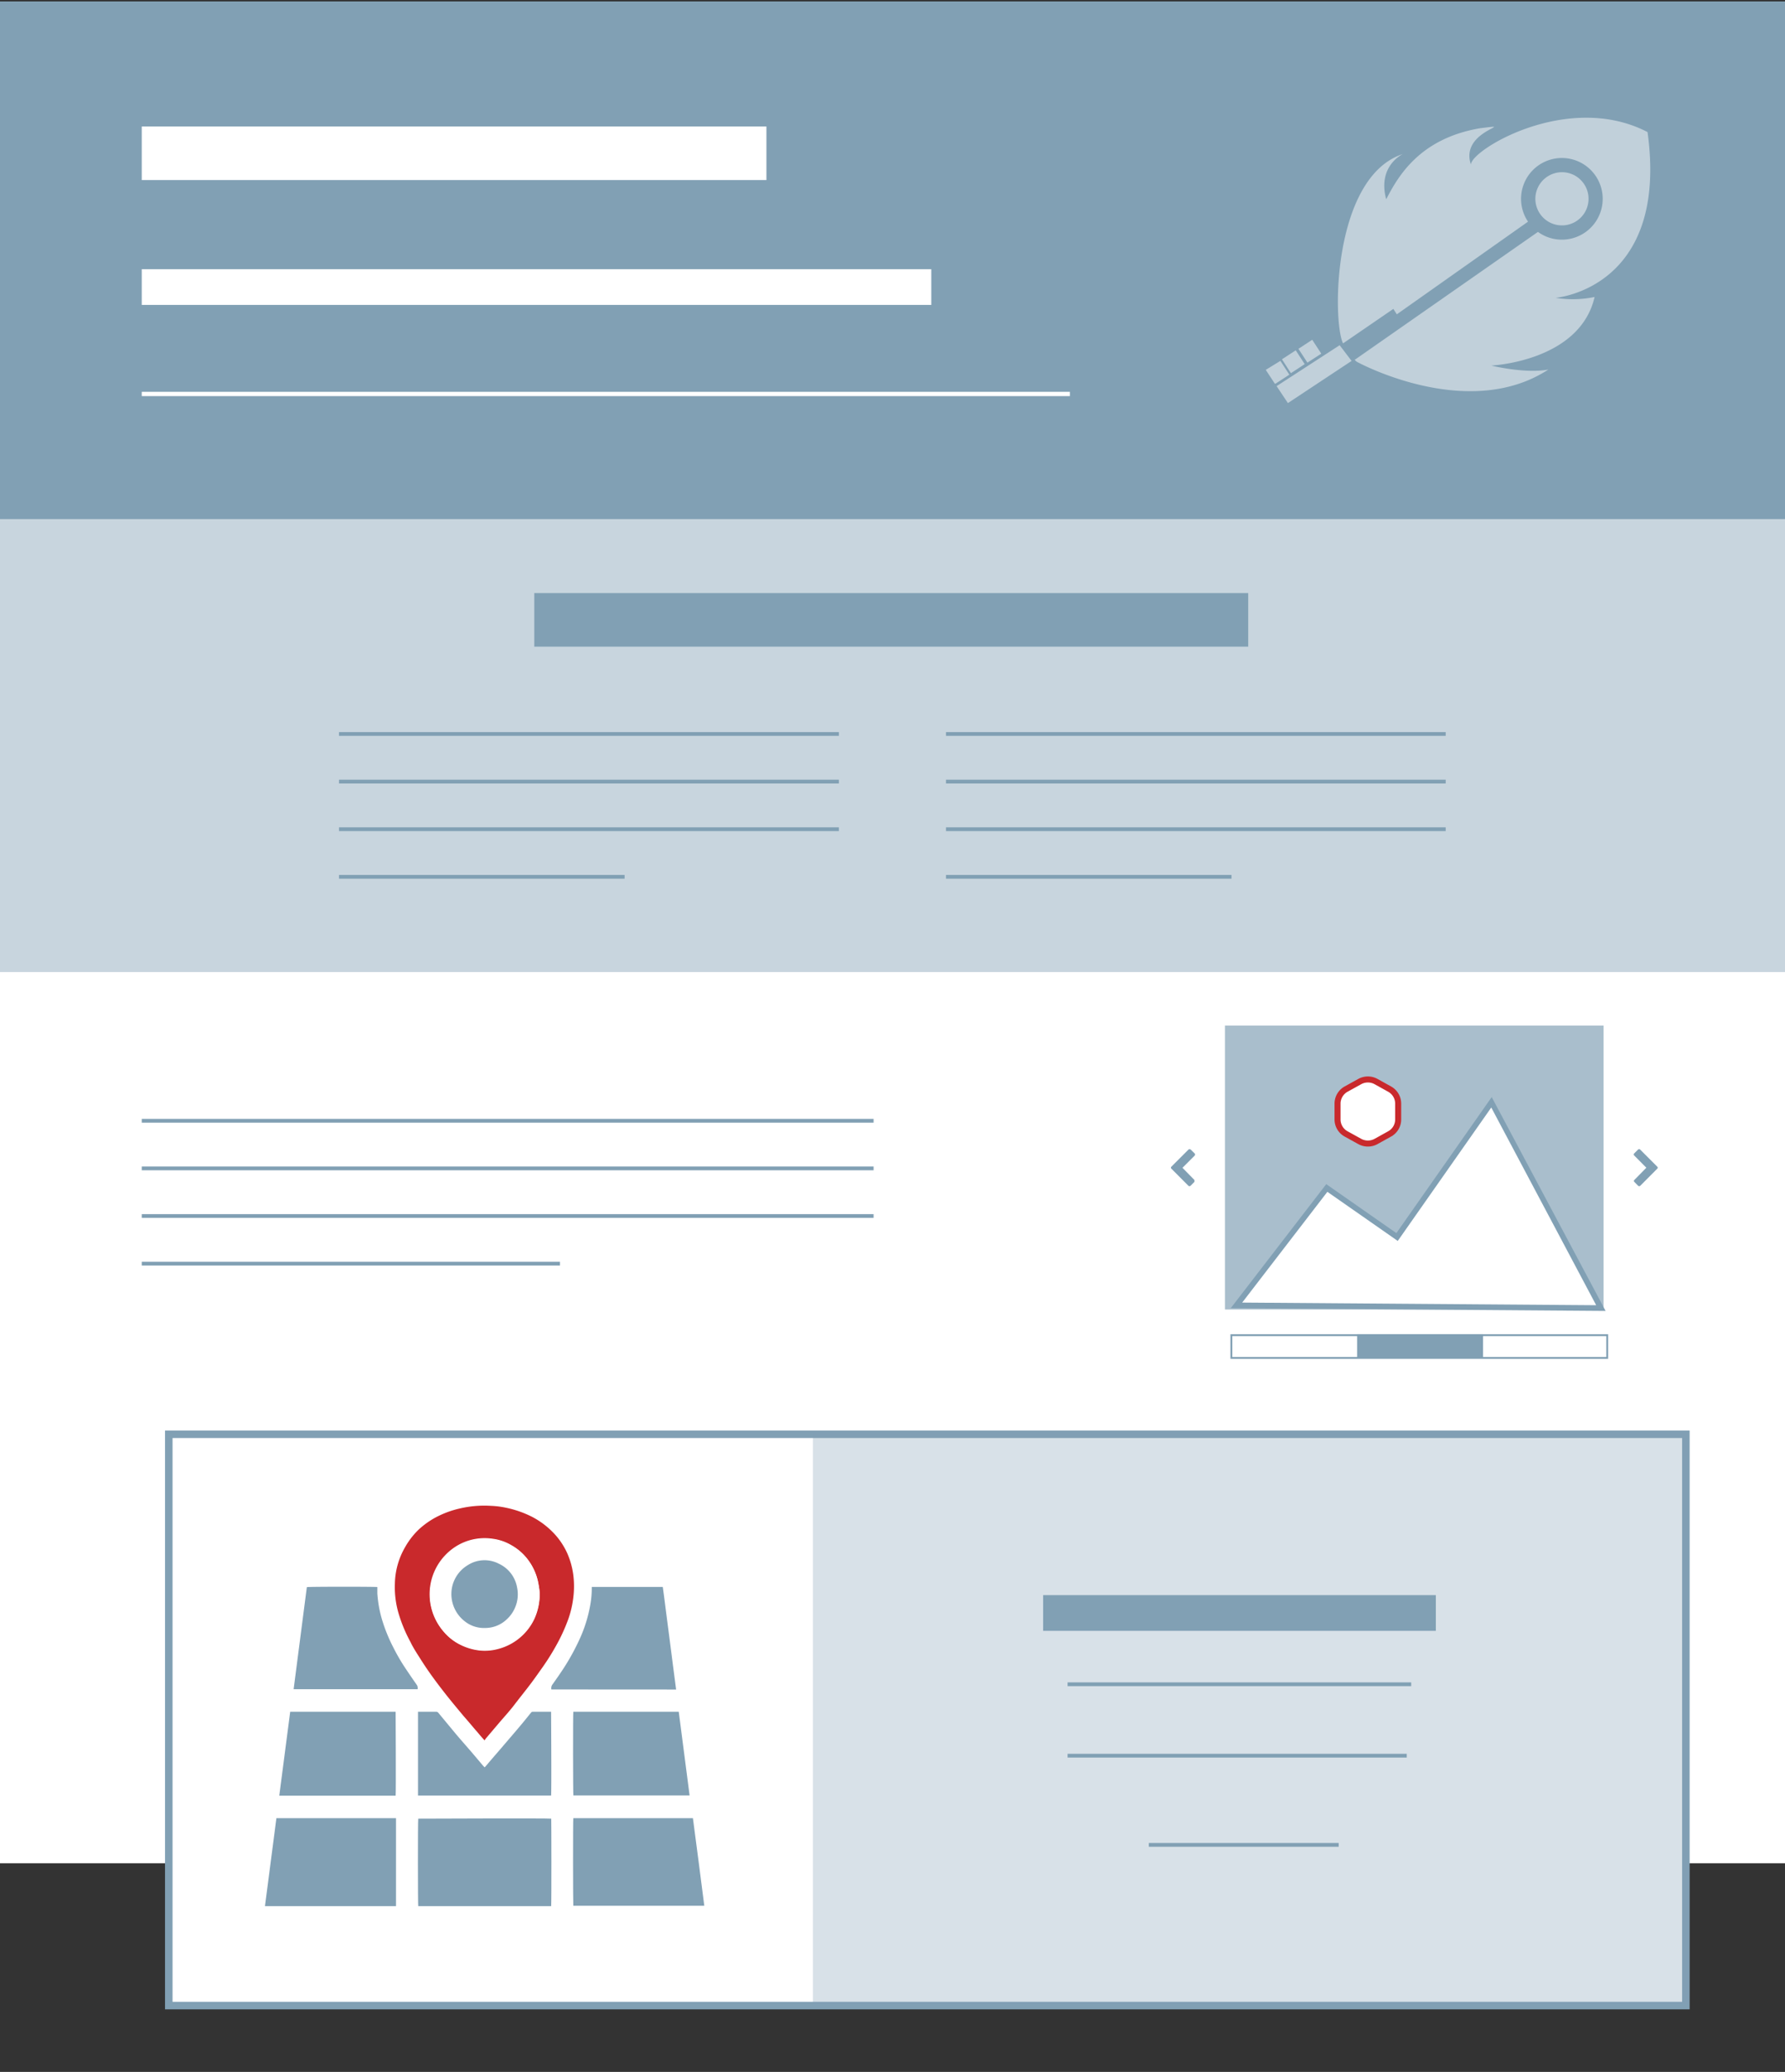 <svg xmlns="http://www.w3.org/2000/svg" viewBox="0 0 237 275"><rect x="0" y="0" width="237" height="275" fill="#333333" stroke="none"/><defs><style>.cls-1,.cls-12,.cls-2,.cls-9{fill:#fff;}.cls-2,.cls-4{stroke:#81a0b4;}.cls-10,.cls-2,.cls-4,.cls-9{stroke-miterlimit:10;}.cls-3,.cls-5{fill:#81a0b4;}.cls-3{opacity:0.31;}.cls-10,.cls-4{fill:none;}.cls-4{stroke-width:0.5px;}.cls-6{fill:#c9292c;}.cls-7{opacity:0.44;}.cls-8{opacity:0.68;}.cls-9{stroke:#c9292c;stroke-width:0.8px;}.cls-10{stroke:#fff;stroke-width:0.57px;}.cls-11{opacity:0.51;}.cls-12{fill-rule:evenodd;}.cls-13{opacity:0.32;}</style></defs><title>c9 blocks</title><g id="logo_dark_grey" data-name="logo dark grey"><rect class="cls-1" y="0.19" width="238.26" height="247.12"/><rect class="cls-2" x="22.41" y="190.37" width="201.43" height="75.83"/><rect class="cls-3" x="107.69" y="190.37" width="116.15" height="75.83" transform="matrix(1, 0, 0, 1, 0.24, -0.18)"/><line class="cls-4" x1="141.75" y1="233.03" x2="186.78" y2="233.03"/><line class="cls-4" x1="141.75" y1="223.55" x2="187.37" y2="223.55"/><line class="cls-4" x1="152.53" y1="244.87" x2="177.74" y2="244.87"/><rect class="cls-5" x="138.5" y="211.72" width="52.14" height="4.74"/><path class="cls-1" d="M64.34,231l.16-.18,1.75-2.06c.69-.81,1.38-1.61,2.06-2.44s1.38-1.7,2-2.57,1.19-1.63,1.77-2.45a31,31,0,0,0,1.69-2.68,23.69,23.69,0,0,0,1.72-3.72,13.34,13.34,0,0,0,.67-3,12.27,12.27,0,0,0,0-2.64,10.51,10.51,0,0,0-.83-3.07,9.73,9.73,0,0,0-1.5-2.34,10.94,10.94,0,0,0-3.22-2.51,13.81,13.81,0,0,0-3.36-1.17,11.84,11.84,0,0,0-2.06-.26,14.25,14.25,0,0,0-4.17.36,12.73,12.73,0,0,0-3.32,1.27,11.12,11.12,0,0,0-2.1,1.52,10.1,10.1,0,0,0-1.81,2.26,10,10,0,0,0-1.37,4.87,12.34,12.34,0,0,0,.48,3.91,19.46,19.46,0,0,0,1.59,3.83q.64,1.2,1.38,2.34c.55.87,1.14,1.72,1.75,2.56s1.24,1.65,1.88,2.45,1.37,1.67,2.06,2.5c.51.61,1,1.2,1.54,1.8.19.21.37.43.55.64S64.1,230.69,64.34,231Zm8.84,22c0-.38,0-11.47,0-11.63-.34-.05-17.5,0-17.66,0,0,.32,0,11.43,0,11.61Zm2.94-11.64c-.05.29,0,11.46,0,11.63H93.5q-.75-5.83-1.51-11.63Zm-39.42,0L35.18,253h17.4V241.32Zm36.51-17.08H89.77c-.2-1.52-.39-3-.59-4.54s-.38-3-.59-4.56-.38-3-.59-4.52H78.59c0,.11,0,.21,0,.31a12.24,12.24,0,0,1-.17,1.92,18.61,18.61,0,0,1-1.55,4.93,29.82,29.82,0,0,1-2.11,3.78c-.44.68-.91,1.35-1.38,2A.81.81,0,0,0,73.21,224.24ZM50.1,210.65c-.18-.06-9.22-.06-9.42,0l-1.74,13.44a.2.2,0,0,0,0,.11v0l0,0H55.38l.07,0s0,0,0,0l0,0a.83.83,0,0,0-.08-.53q-.85-1.22-1.68-2.46a26.44,26.44,0,0,1-1.48-2.58,21.64,21.64,0,0,1-1.52-3.78,16,16,0,0,1-.59-3.37C50.12,211.21,50.11,210.93,50.1,210.65Zm26,16.55c-.05.24,0,11,0,11.15H91.58l0,0L90.16,227.2Zm-37.59,0c-.48,3.73-1,7.43-1.45,11.14H52.57c0-.33,0-11,0-11.14Zm17,11.16H73.16v0h0c0-.6,0-10.94,0-11.12H70.73c-.13,0-.18.07-.25.15-.45.55-.89,1.11-1.35,1.65-.7.84-1.42,1.67-2.13,2.5-.55.65-1.11,1.29-1.67,1.94l-.41.48q-.27.33-.57.66l-.18-.18-1.59-1.88L61,230.73l-.47-.55-2.37-2.86a.35.35,0,0,0-.3-.14H55.5Z"/><path class="cls-6" d="M64.34,231c-.24-.26-.46-.51-.68-.77s-.36-.43-.55-.64c-.51-.6-1-1.19-1.54-1.8-.69-.83-1.38-1.65-2.06-2.5s-1.27-1.62-1.88-2.45-1.2-1.69-1.75-2.56-1-1.54-1.38-2.34a19.46,19.46,0,0,1-1.59-3.83,12.34,12.34,0,0,1-.48-3.91,10,10,0,0,1,1.37-4.87A10.1,10.1,0,0,1,55.61,203a11.12,11.12,0,0,1,2.1-1.52A12.73,12.73,0,0,1,61,200.23a14.25,14.25,0,0,1,4.17-.36,11.84,11.84,0,0,1,2.06.26,13.81,13.81,0,0,1,3.36,1.17,10.94,10.94,0,0,1,3.22,2.51,9.73,9.73,0,0,1,1.5,2.34,10.51,10.51,0,0,1,.83,3.07,12.27,12.27,0,0,1,0,2.64,13.34,13.34,0,0,1-.67,3,23.69,23.69,0,0,1-1.72,3.72,31,31,0,0,1-1.69,2.68c-.58.82-1.16,1.65-1.77,2.45s-1.35,1.72-2,2.57-1.37,1.63-2.06,2.44l-1.75,2.06Zm7.31-19.51c0-.27-.06-.7-.13-1.13a7.41,7.41,0,0,0-2-4,7.06,7.06,0,0,0-1.6-1.22,6.56,6.56,0,0,0-2.51-.85,7.15,7.15,0,0,0-5,1.13,7.53,7.53,0,0,0-1.49,11.16,6.81,6.81,0,0,0,2.28,1.77,7.58,7.58,0,0,0,2.46.72,6.7,6.7,0,0,0,2.44-.19,7.37,7.37,0,0,0,4.82-3.93A7.78,7.78,0,0,0,71.65,211.44Z"/><path class="cls-5" d="M73.18,253H55.53c-.05-.18-.06-11.29,0-11.61.16,0,17.32-.07,17.66,0C73.21,241.49,73.23,252.58,73.18,253Z"/><path class="cls-5" d="M76.12,241.32H92q.77,5.81,1.51,11.63H76.12C76.08,252.78,76.07,241.61,76.12,241.32Z"/><path class="cls-5" d="M36.7,241.32H52.58V253H35.18Z"/><path class="cls-5" d="M73.21,224.24a.81.81,0,0,1,.15-.67c.47-.66.94-1.33,1.38-2a29.82,29.82,0,0,0,2.11-3.78,18.61,18.61,0,0,0,1.55-4.93,12.24,12.24,0,0,0,.17-1.92c0-.1,0-.2,0-.31H88c.21,1.5.39,3,.59,4.52s.39,3,.59,4.56.39,3,.59,4.54Z"/><path class="cls-5" d="M50.1,210.65c0,.28,0,.56,0,.84a16,16,0,0,0,.59,3.37,21.64,21.64,0,0,0,1.52,3.78,26.44,26.44,0,0,0,1.48,2.58q.83,1.25,1.68,2.46a.83.83,0,0,1,.08.53l0,0s0,0,0,0l-.07,0H39l0,0v0a.2.2,0,0,1,0-.11l1.74-13.44C40.88,210.59,49.92,210.59,50.1,210.65Z"/><path class="cls-5" d="M76.12,227.2h14l1.44,11.11,0,0H76.13C76.08,238.17,76.07,227.44,76.12,227.2Z"/><path class="cls-5" d="M38.53,227.2h14c0,.16.06,10.81,0,11.14H37.08C37.56,234.63,38.05,230.93,38.53,227.2Z"/><path class="cls-5" d="M55.5,238.36V227.2h2.4a.35.35,0,0,1,.3.14l2.37,2.86.47.55,1.54,1.77,1.59,1.88.18.18q.3-.33.57-.66l.41-.48c.56-.65,1.12-1.29,1.67-1.94.71-.83,1.43-1.66,2.13-2.5.46-.54.9-1.1,1.35-1.65.07-.08.12-.15.25-.15h2.44c0,.18.07,10.52,0,11.12h0v0H55.5Z"/><path class="cls-1" d="M71.65,211.44a7.78,7.78,0,0,1-.77,3.45,7.37,7.37,0,0,1-4.82,3.93,6.7,6.7,0,0,1-2.44.19,7.58,7.58,0,0,1-2.46-.72,6.81,6.81,0,0,1-2.28-1.77,7.51,7.51,0,0,1,1.49-11.16,7.15,7.15,0,0,1,5-1.13,6.56,6.56,0,0,1,2.51.85,7.06,7.06,0,0,1,1.6,1.22,7.41,7.41,0,0,1,2,4C71.59,210.74,71.62,211.17,71.65,211.44Zm-11.72.05a4.59,4.59,0,0,0,1.81,3.73,4.09,4.09,0,0,0,2.67.86,4.15,4.15,0,0,0,2.92-1.19,4.37,4.37,0,0,0,.87-1.13,4.46,4.46,0,0,0,.45-3.08,4.27,4.27,0,0,0-2.4-3.12,4.12,4.12,0,0,0-4.14.18,4.47,4.47,0,0,0-2.18,3.75Z"/><path class="cls-5" d="M59.93,211.49a4.47,4.47,0,0,1,2.18-3.75,4.12,4.12,0,0,1,4.14-.18,4.27,4.27,0,0,1,2.4,3.12,4.46,4.46,0,0,1-.45,3.08,4.37,4.37,0,0,1-.87,1.13,4.15,4.15,0,0,1-2.92,1.19,4.09,4.09,0,0,1-2.67-.86A4.59,4.59,0,0,1,59.93,211.49Z"/><rect class="cls-5" y="0.19" width="238.26" height="68.71"/><g class="cls-7"><rect class="cls-5" y="68.4" width="238.26" height="60.62"/></g><line class="cls-4" x1="18.82" y1="167.72" x2="74.35" y2="167.72"/><line class="cls-4" x1="18.82" y1="161.4" x2="115.99" y2="161.4"/><line class="cls-4" x1="18.82" y1="155.08" x2="115.99" y2="155.08"/><line class="cls-4" x1="18.82" y1="148.76" x2="115.99" y2="148.76"/><line class="cls-4" x1="45.01" y1="116.38" x2="82.93" y2="116.38"/><line class="cls-4" x1="45.01" y1="110.06" x2="111.38" y2="110.06"/><line class="cls-4" x1="45.01" y1="103.74" x2="111.38" y2="103.74"/><line class="cls-4" x1="45.01" y1="97.42" x2="111.38" y2="97.42"/><line class="cls-4" x1="125.6" y1="116.38" x2="163.51" y2="116.38"/><line class="cls-4" x1="125.6" y1="110.06" x2="191.95" y2="110.06"/><line class="cls-4" x1="125.6" y1="103.74" x2="191.95" y2="103.74"/><line class="cls-4" x1="125.6" y1="97.42" x2="191.95" y2="97.42"/><rect class="cls-5" x="70.94" y="78.72" width="94.79" height="7.11"/><g class="cls-8"><rect class="cls-5" x="162.64" y="136.12" width="50.27" height="37.69"/></g><polygon class="cls-1" points="164.13 173.29 176.13 157.71 185.45 164.22 198 146.31 212.51 173.65 164.13 173.29"/><path class="cls-5" d="M198,147l13.93,26.24-47-.35,11.31-14.7,8.73,6.09.61.43.43-.61L198,147m.09-1.43-12.69,18.1-9.31-6.5-12.68,16.46,49.77.37L198.05,145.6Z"/><path class="cls-9" d="M177.59,146.49v2.08a2.19,2.19,0,0,0,1.11,1.92l1.81,1a2.25,2.25,0,0,0,2.22,0l1.8-1a2.19,2.19,0,0,0,1.11-1.92v-2.08a2.21,2.21,0,0,0-1.11-1.92l-1.8-1a2.25,2.25,0,0,0-2.22,0l-1.81,1A2.21,2.21,0,0,0,177.59,146.49Z"/><polygon class="cls-1" points="217.37 156.74 219.12 154.99 217.37 153.23 217.62 152.98 219.63 154.99 217.62 156.99 217.37 156.74"/><path class="cls-5" d="M217.62,152.53a.2.2,0,0,0-.14.06l-.5.5a.19.19,0,0,0,0,.28l1.61,1.62L217,156.61a.16.16,0,0,0-.06.13.18.18,0,0,0,.06.14l.5.51a.22.22,0,0,0,.28,0l2.26-2.27a.16.16,0,0,0,.06-.13.18.18,0,0,0-.06-.14l-2.26-2.26a.2.2,0,0,0-.14-.06Z"/><polygon class="cls-1" points="155.93 154.99 157.93 152.98 158.18 153.23 156.43 154.99 158.18 156.74 157.93 156.99 155.93 154.99"/><path class="cls-5" d="M157.93,152.53a.2.2,0,0,0-.14.06l-2.26,2.26a.18.18,0,0,0-.06.14.16.16,0,0,0,.06.13l2.26,2.27a.22.22,0,0,0,.28,0l.51-.51a.22.22,0,0,0,0-.14.19.19,0,0,0,0-.13L157,155l1.62-1.62a.22.22,0,0,0,0-.28l-.51-.5a.2.2,0,0,0-.14-.06Z"/><path class="cls-5" d="M213.27,177.34v2.77H163.62v-2.77h49.65m.25-.25H163.37v3.27h50.15v-3.27Z"/><rect class="cls-5" x="180.19" y="177.08" width="16.72" height="3.19"/><rect class="cls-1" x="18.82" y="16.79" width="82.94" height="7.11"/><rect class="cls-1" x="18.82" y="35.73" width="104.83" height="4.74"/><line class="cls-10" x1="18.82" y1="52.29" x2="142.05" y2="52.29"/><g class="cls-11"><path class="cls-12" d="M178.31,45.56c-1.43-3.08-1.33-22.07,7.94-25.11,0,0-3.4,1.58-2.2,6,1.56-3,4.41-8.09,12.54-9.44,5.21-.63-2.85.24-1.29,4.83,0-1.93,12.9-9.78,23.45-4.31,2.86,20.82-12.21,22-12.21,22h0a14.36,14.36,0,0,0,5.18-.11C209.74,48,198,48.52,198,48.52s4.46,1.11,7.58.53c-10.73,7-25.37-1-25.37-1s-.18-.09-.34-.29L204.2,30.78a5.36,5.36,0,0,0,2.24.95,5.42,5.42,0,1,0-3.56-2.31l-17.42,12.3L185,41l-6.64,4.55M208,22.91a3.53,3.53,0,1,1-4.09,2.86A3.54,3.54,0,0,1,208,22.91ZM179.87,47.72l-.08-.12.09.11ZM172.4,46.3l1.83-1.2,1.2,1.84-1.84,1.19L172.4,46.3Zm-1,3.23-1.19-1.84,1.83-1.19,1.19,1.83-1.83,1.2Zm-2.14,1.39-1.2-1.83L170,47.9l1.19,1.83-1.83,1.19Zm10.17-3L171,53.5l-1.5-2.25,8.37-5.43,1.59,2.09Z"/></g></g><g id="Layer_23" data-name="Layer 23"><g class="cls-13"><path class="cls-1" d="M0,36.82V35.9c0,.23-.06.43-.06.43S0,36.61,0,36.82Z"/></g></g></svg>
